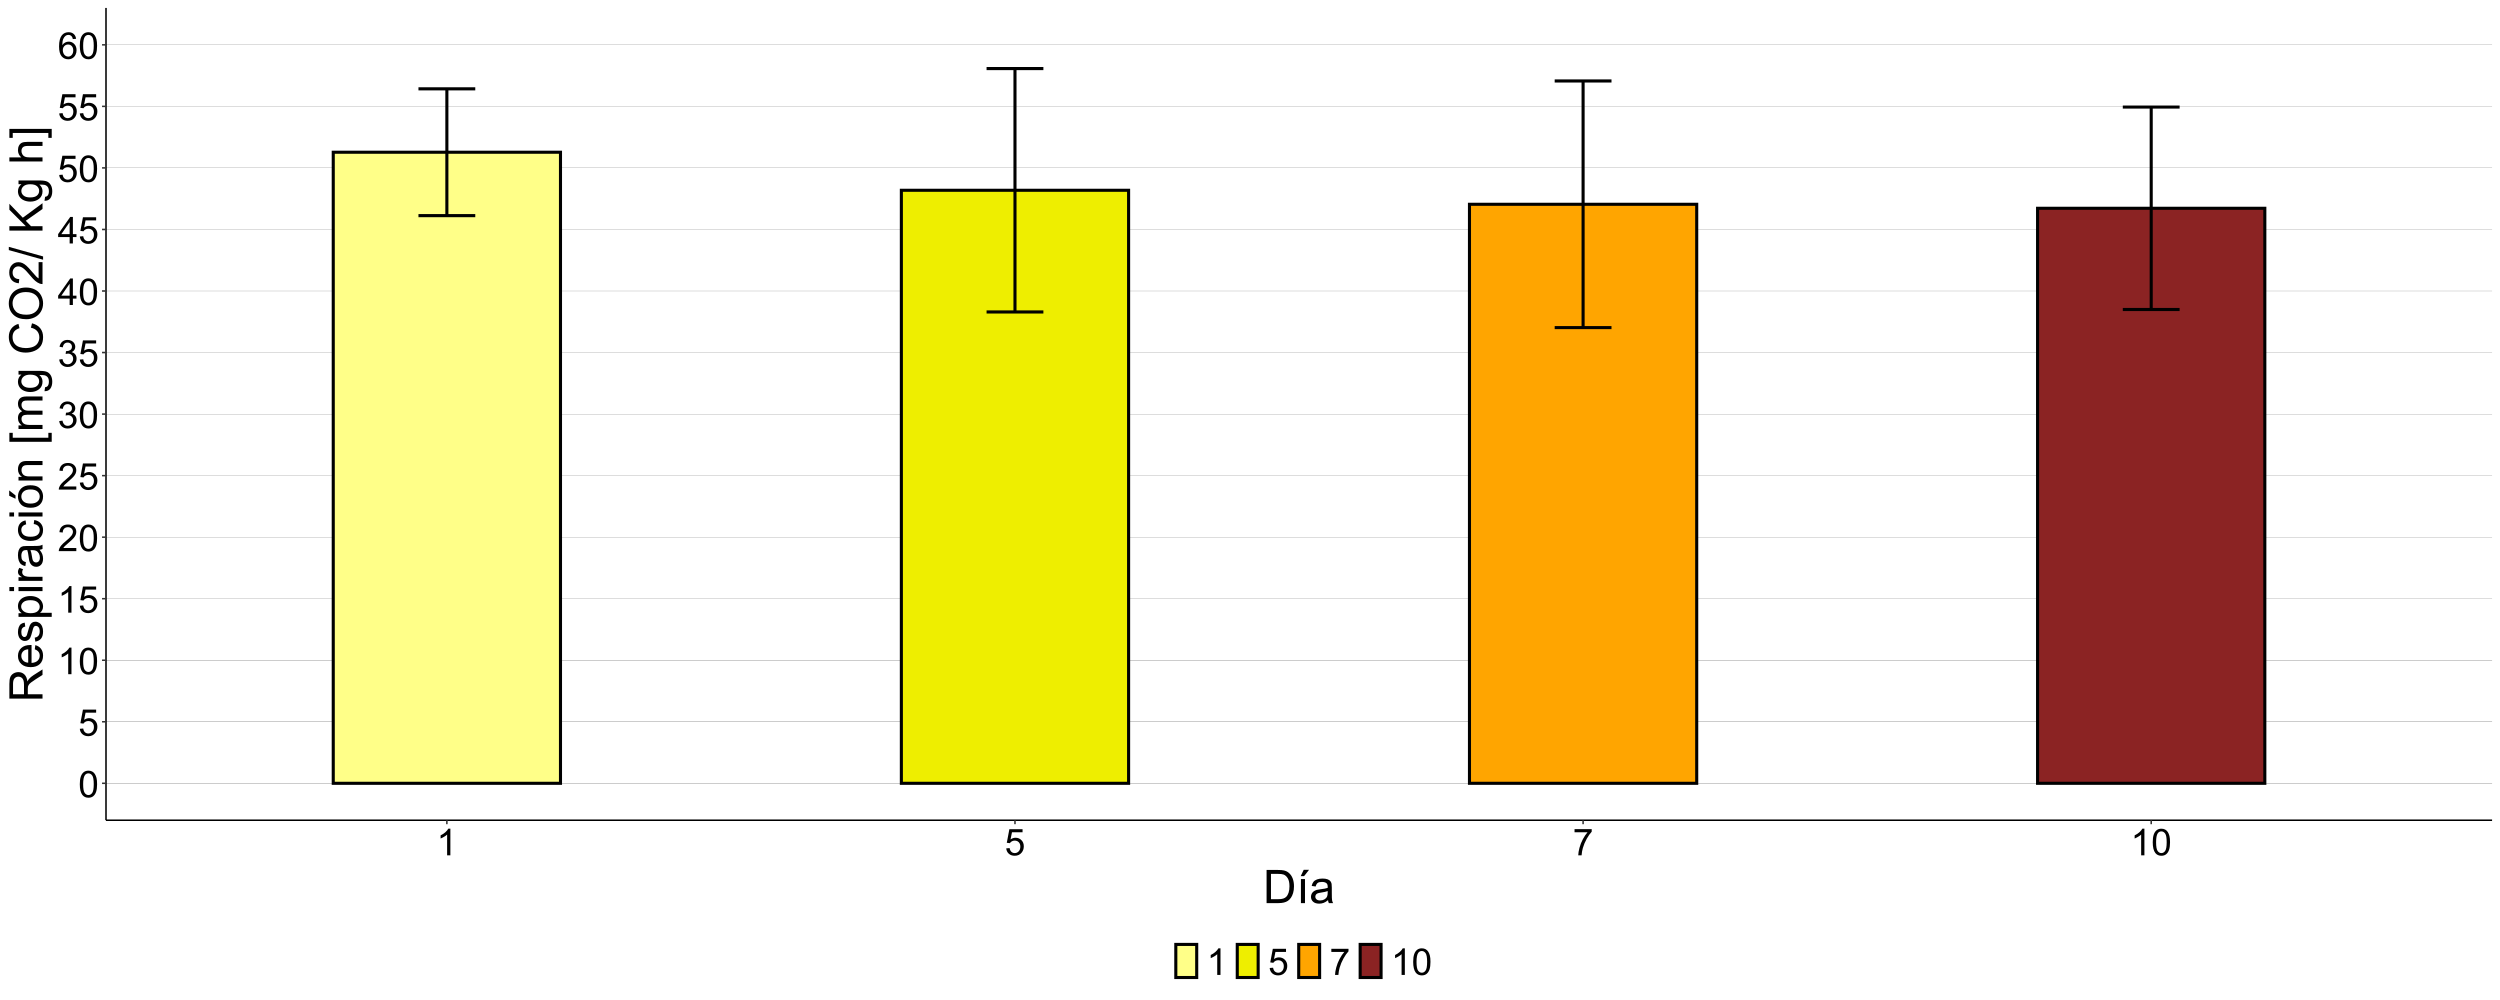 <?xml version="1.0" encoding="UTF-8"?>
<svg xmlns="http://www.w3.org/2000/svg" xmlns:xlink="http://www.w3.org/1999/xlink" width="1728" height="691" viewBox="0 0 1728 691">
<defs>
<g>
<g id="glyph-0-0">
<path d="M 1.062 -9.039 C 1.062 -11.203 1.285 -12.949 1.73 -14.27 C 2.176 -15.59 2.84 -16.609 3.719 -17.324 C 4.598 -18.043 5.703 -18.398 7.039 -18.398 C 8.02 -18.398 8.883 -18.203 9.625 -17.805 C 10.367 -17.41 10.98 -16.84 11.461 -16.094 C 11.945 -15.348 12.324 -14.441 12.602 -13.367 C 12.875 -12.297 13.012 -10.855 13.012 -9.039 C 13.012 -6.887 12.793 -5.152 12.352 -3.832 C 11.91 -2.512 11.246 -1.488 10.367 -0.77 C 9.488 -0.047 8.379 0.312 7.039 0.312 C 5.27 0.312 3.883 -0.32 2.875 -1.586 C 1.668 -3.113 1.062 -5.598 1.062 -9.039 M 3.375 -9.039 C 3.375 -6.027 3.727 -4.027 4.43 -3.031 C 5.137 -2.035 6.004 -1.539 7.039 -1.539 C 8.07 -1.539 8.941 -2.039 9.645 -3.039 C 10.348 -4.039 10.699 -6.039 10.699 -9.039 C 10.699 -12.055 10.348 -14.059 9.645 -15.051 C 8.941 -16.043 8.062 -16.539 7.012 -16.539 C 5.98 -16.539 5.152 -16.102 4.539 -15.227 C 3.762 -14.109 3.375 -12.047 3.375 -9.039 Z M 3.375 -9.039 "/>
</g>
<g id="glyph-0-1">
<path d="M 1.062 -4.801 L 3.426 -5 C 3.602 -3.852 4.008 -2.984 4.645 -2.406 C 5.281 -1.828 6.051 -1.539 6.949 -1.539 C 8.035 -1.539 8.949 -1.945 9.699 -2.762 C 10.449 -3.578 10.824 -4.664 10.824 -6.012 C 10.824 -7.297 10.465 -8.309 9.742 -9.051 C 9.023 -9.793 8.078 -10.164 6.914 -10.164 C 6.188 -10.164 5.535 -9.996 4.949 -9.668 C 4.367 -9.34 3.91 -8.914 3.574 -8.387 L 1.461 -8.664 L 3.238 -18.074 L 12.352 -18.074 L 12.352 -15.926 L 5.039 -15.926 L 4.051 -11 C 5.148 -11.766 6.305 -12.148 7.512 -12.148 C 9.113 -12.148 10.461 -11.598 11.562 -10.488 C 12.664 -9.379 13.211 -7.953 13.211 -6.211 C 13.211 -4.555 12.73 -3.121 11.762 -1.914 C 10.586 -0.43 8.984 0.312 6.949 0.312 C 5.285 0.312 3.922 -0.152 2.867 -1.086 C 1.816 -2.02 1.211 -3.258 1.062 -4.801 Z M 1.062 -4.801 "/>
</g>
<g id="glyph-0-2">
<path d="M 9.539 0 L 7.289 0 L 7.289 -14.336 C 6.746 -13.82 6.035 -13.305 5.156 -12.789 C 4.277 -12.27 3.488 -11.883 2.789 -11.625 L 2.789 -13.801 C 4.047 -14.391 5.145 -15.109 6.086 -15.949 C 7.027 -16.793 7.695 -17.609 8.086 -18.398 L 9.539 -18.398 Z M 9.539 0 "/>
</g>
<g id="glyph-0-3">
<path d="M 12.887 -2.164 L 12.887 0 L 0.773 0 C 0.758 -0.543 0.848 -1.062 1.039 -1.562 C 1.348 -2.387 1.84 -3.199 2.52 -4 C 3.199 -4.801 4.18 -5.727 5.461 -6.773 C 7.453 -8.41 8.801 -9.703 9.5 -10.656 C 10.199 -11.609 10.551 -12.512 10.551 -13.363 C 10.551 -14.254 10.23 -15.008 9.594 -15.617 C 8.957 -16.23 8.125 -16.539 7.102 -16.539 C 6.016 -16.539 5.148 -16.211 4.5 -15.562 C 3.852 -14.914 3.52 -14.012 3.512 -12.863 L 1.199 -13.102 C 1.359 -14.824 1.953 -16.141 2.988 -17.043 C 4.02 -17.949 5.41 -18.398 7.148 -18.398 C 8.91 -18.398 10.301 -17.914 11.324 -16.938 C 12.352 -15.961 12.863 -14.754 12.863 -13.312 C 12.863 -12.578 12.711 -11.859 12.414 -11.148 C 12.113 -10.441 11.613 -9.695 10.918 -8.914 C 10.223 -8.129 9.066 -7.055 7.449 -5.688 C 6.102 -4.555 5.234 -3.785 4.852 -3.383 C 4.465 -2.977 4.148 -2.57 3.898 -2.164 Z M 12.887 -2.164 "/>
</g>
<g id="glyph-0-4">
<path d="M 1.074 -4.836 L 3.324 -5.137 C 3.582 -3.863 4.023 -2.945 4.645 -2.383 C 5.266 -1.82 6.02 -1.539 6.914 -1.539 C 7.973 -1.539 8.863 -1.902 9.594 -2.637 C 10.324 -3.371 10.688 -4.277 10.688 -5.363 C 10.688 -6.395 10.352 -7.246 9.676 -7.918 C 9 -8.59 8.141 -8.926 7.102 -8.926 C 6.676 -8.926 6.145 -8.84 5.512 -8.676 L 5.762 -10.648 C 5.914 -10.633 6.035 -10.625 6.125 -10.625 C 7.082 -10.625 7.945 -10.875 8.711 -11.375 C 9.48 -11.875 9.863 -12.645 9.863 -13.688 C 9.863 -14.512 9.582 -15.195 9.023 -15.738 C 8.465 -16.277 7.746 -16.551 6.863 -16.551 C 5.988 -16.551 5.258 -16.273 4.676 -15.727 C 4.09 -15.176 3.715 -14.352 3.551 -13.25 L 1.301 -13.648 C 1.574 -15.16 2.199 -16.328 3.176 -17.156 C 4.148 -17.984 5.363 -18.398 6.812 -18.398 C 7.812 -18.398 8.734 -18.184 9.574 -17.758 C 10.418 -17.328 11.059 -16.742 11.508 -16 C 11.953 -15.258 12.176 -14.473 12.176 -13.637 C 12.176 -12.848 11.961 -12.125 11.539 -11.477 C 11.113 -10.824 10.484 -10.309 9.648 -9.926 C 10.734 -9.676 11.574 -9.156 12.176 -8.367 C 12.773 -7.582 13.074 -6.598 13.074 -5.414 C 13.074 -3.812 12.492 -2.457 11.324 -1.344 C 10.16 -0.23 8.684 0.324 6.898 0.324 C 5.293 0.324 3.957 -0.152 2.895 -1.113 C 1.832 -2.07 1.227 -3.312 1.074 -4.836 Z M 1.074 -4.836 "/>
</g>
<g id="glyph-0-5">
<path d="M 8.273 0 L 8.273 -4.387 L 0.324 -4.387 L 0.324 -6.449 L 8.688 -18.324 L 10.523 -18.324 L 10.523 -6.449 L 13 -6.449 L 13 -4.387 L 10.523 -4.387 L 10.523 0 L 8.273 0 M 8.273 -6.449 L 8.273 -14.711 L 2.539 -6.449 Z M 8.273 -6.449 "/>
</g>
<g id="glyph-0-6">
<path d="M 12.738 -13.836 L 10.5 -13.664 C 10.301 -14.547 10.016 -15.188 9.648 -15.586 C 9.043 -16.23 8.293 -16.551 7.398 -16.551 C 6.684 -16.551 6.055 -16.352 5.512 -15.949 C 4.805 -15.434 4.246 -14.68 3.836 -13.688 C 3.43 -12.695 3.215 -11.285 3.199 -9.449 C 3.742 -10.273 4.402 -10.887 5.188 -11.289 C 5.973 -11.688 6.793 -11.887 7.648 -11.887 C 9.148 -11.887 10.426 -11.336 11.48 -10.23 C 12.535 -9.129 13.062 -7.699 13.062 -5.949 C 13.062 -4.801 12.816 -3.73 12.32 -2.742 C 11.824 -1.758 11.141 -1 10.273 -0.477 C 9.41 0.051 8.426 0.312 7.324 0.312 C 5.449 0.312 3.922 -0.379 2.738 -1.758 C 1.555 -3.137 0.961 -5.41 0.961 -8.574 C 0.961 -12.117 1.617 -14.691 2.926 -16.301 C 4.066 -17.699 5.605 -18.398 7.539 -18.398 C 8.98 -18.398 10.16 -17.996 11.082 -17.188 C 12.004 -16.379 12.555 -15.262 12.738 -13.836 M 3.551 -5.938 C 3.551 -5.164 3.715 -4.422 4.043 -3.711 C 4.371 -3.004 4.832 -2.465 5.426 -2.094 C 6.016 -1.723 6.637 -1.539 7.289 -1.539 C 8.238 -1.539 9.055 -1.922 9.738 -2.688 C 10.422 -3.453 10.762 -4.496 10.762 -5.812 C 10.762 -7.078 10.426 -8.078 9.75 -8.805 C 9.074 -9.535 8.227 -9.898 7.199 -9.898 C 6.184 -9.898 5.32 -9.535 4.613 -8.805 C 3.902 -8.078 3.551 -7.121 3.551 -5.938 Z M 3.551 -5.938 "/>
</g>
<g id="glyph-0-7">
<path d="M 1.211 -15.926 L 1.211 -18.086 L 13.074 -18.086 L 13.074 -16.336 C 11.91 -15.098 10.754 -13.445 9.605 -11.387 C 8.461 -9.328 7.574 -7.211 6.949 -5.039 C 6.5 -3.504 6.211 -1.824 6.086 0 L 3.773 0 C 3.801 -1.441 4.082 -3.184 4.625 -5.227 C 5.168 -7.266 5.945 -9.234 6.957 -11.133 C 7.969 -13.027 9.047 -14.625 10.188 -15.926 Z M 1.211 -15.926 "/>
</g>
<g id="glyph-1-0">
<path d="M 2.469 0 L 2.469 -22.906 L 10.359 -22.906 C 12.141 -22.906 13.5 -22.797 14.438 -22.578 C 15.75 -22.277 16.871 -21.73 17.797 -20.938 C 19.004 -19.918 19.91 -18.613 20.508 -17.023 C 21.105 -15.434 21.406 -13.621 21.406 -11.578 C 21.406 -9.84 21.203 -8.297 20.797 -6.953 C 20.391 -5.609 19.871 -4.496 19.234 -3.617 C 18.598 -2.738 17.902 -2.043 17.148 -1.539 C 16.395 -1.035 15.48 -0.652 14.414 -0.391 C 13.348 -0.129 12.121 0 10.734 0 L 2.469 0 M 5.5 -2.703 L 10.391 -2.703 C 11.902 -2.703 13.086 -2.844 13.945 -3.125 C 14.805 -3.406 15.488 -3.801 16 -4.312 C 16.719 -5.031 17.277 -5.996 17.68 -7.211 C 18.082 -8.426 18.281 -9.895 18.281 -11.625 C 18.281 -14.02 17.887 -15.863 17.102 -17.148 C 16.316 -18.434 15.359 -19.297 14.234 -19.734 C 13.422 -20.047 12.113 -20.203 10.312 -20.203 L 5.5 -20.203 Z M 5.5 -2.703 "/>
</g>
<g id="glyph-1-1">
<path d="M 3.094 0 L 3.094 -16.594 L 5.906 -16.594 L 5.906 0 L 3.094 0 M 2.953 -18.656 L 5.031 -23.031 L 8.719 -23.031 L 5.281 -18.656 Z M 2.953 -18.656 "/>
</g>
<g id="glyph-1-2">
<path d="M 12.938 -2.047 C 11.895 -1.16 10.895 -0.535 9.93 -0.172 C 8.965 0.191 7.934 0.375 6.828 0.375 C 5.004 0.375 3.605 -0.07 2.625 -0.961 C 1.645 -1.852 1.156 -2.988 1.156 -4.375 C 1.156 -5.188 1.34 -5.93 1.711 -6.602 C 2.082 -7.273 2.566 -7.812 3.164 -8.219 C 3.762 -8.625 4.438 -8.934 5.188 -9.141 C 5.738 -9.285 6.574 -9.426 7.688 -9.562 C 9.957 -9.832 11.629 -10.156 12.703 -10.531 C 12.715 -10.918 12.719 -11.16 12.719 -11.266 C 12.719 -12.41 12.453 -13.219 11.922 -13.688 C 11.203 -14.324 10.137 -14.641 8.719 -14.641 C 7.395 -14.641 6.418 -14.41 5.789 -13.945 C 5.16 -13.48 4.691 -12.66 4.391 -11.484 L 1.641 -11.859 C 1.891 -13.035 2.301 -13.988 2.875 -14.711 C 3.449 -15.434 4.277 -15.992 5.359 -16.383 C 6.441 -16.773 7.699 -16.969 9.125 -16.969 C 10.543 -16.969 11.691 -16.801 12.578 -16.469 C 13.465 -16.137 14.113 -15.715 14.531 -15.211 C 14.949 -14.707 15.238 -14.066 15.406 -13.297 C 15.5 -12.816 15.547 -11.953 15.547 -10.703 L 15.547 -6.953 C 15.547 -4.34 15.605 -2.684 15.727 -1.992 C 15.848 -1.301 16.082 -0.637 16.438 0 L 13.5 0 C 13.207 -0.582 13.02 -1.266 12.938 -2.047 M 12.703 -8.328 C 11.684 -7.91 10.152 -7.559 8.109 -7.266 C 6.953 -7.098 6.137 -6.91 5.656 -6.703 C 5.176 -6.496 4.809 -6.191 4.547 -5.789 C 4.285 -5.387 4.156 -4.941 4.156 -4.453 C 4.156 -3.703 4.441 -3.078 5.008 -2.578 C 5.574 -2.078 6.406 -1.828 7.5 -1.828 C 8.582 -1.828 9.547 -2.066 10.391 -2.539 C 11.234 -3.012 11.855 -3.66 12.25 -4.484 C 12.551 -5.121 12.703 -6.059 12.703 -7.297 Z M 12.703 -8.328 "/>
</g>
<g id="glyph-2-0">
<path d="M 0 -2.516 L -22.906 -2.516 L -22.906 -12.672 C -22.906 -14.715 -22.699 -16.266 -22.289 -17.328 C -21.879 -18.391 -21.152 -19.238 -20.109 -19.875 C -19.066 -20.512 -17.918 -20.828 -16.656 -20.828 C -15.031 -20.828 -13.66 -20.301 -12.547 -19.25 C -11.434 -18.199 -10.723 -16.574 -10.422 -14.375 C -10.035 -15.176 -9.656 -15.785 -9.281 -16.203 C -8.469 -17.09 -7.453 -17.926 -6.234 -18.719 L 0 -22.703 L 0 -18.891 L -4.766 -15.859 C -6.141 -14.973 -7.191 -14.246 -7.922 -13.672 C -8.652 -13.098 -9.16 -12.586 -9.453 -12.133 C -9.746 -11.68 -9.949 -11.219 -10.062 -10.75 C -10.137 -10.406 -10.172 -9.844 -10.172 -9.062 L -10.172 -5.547 L 0 -5.547 L 0 -2.516 M -12.797 -5.547 L -12.797 -12.062 C -12.797 -13.449 -12.941 -14.531 -13.227 -15.312 C -13.512 -16.094 -13.973 -16.688 -14.602 -17.094 C -15.23 -17.5 -15.918 -17.703 -16.656 -17.703 C -17.738 -17.703 -18.629 -17.309 -19.328 -16.523 C -20.027 -15.738 -20.375 -14.496 -20.375 -12.797 L -20.375 -5.547 Z M -12.797 -5.547 "/>
</g>
<g id="glyph-2-1">
<path d="M -5.344 -13.469 L -4.984 -16.375 C -3.285 -15.918 -1.969 -15.066 -1.031 -13.828 C -0.094 -12.59 0.375 -11.004 0.375 -9.078 C 0.375 -6.652 -0.371 -4.727 -1.867 -3.305 C -3.363 -1.883 -5.457 -1.172 -8.156 -1.172 C -10.949 -1.172 -13.113 -1.891 -14.656 -3.328 C -16.199 -4.766 -16.969 -6.629 -16.969 -8.922 C -16.969 -11.141 -16.215 -12.953 -14.703 -14.359 C -13.191 -15.766 -11.066 -16.469 -8.328 -16.469 C -8.16 -16.469 -7.91 -16.465 -7.578 -16.453 L -7.578 -4.078 C -5.754 -4.184 -4.359 -4.699 -3.391 -5.625 C -2.422 -6.551 -1.938 -7.707 -1.938 -9.094 C -1.938 -10.125 -2.207 -11.004 -2.75 -11.734 C -3.293 -12.465 -4.156 -13.043 -5.344 -13.469 M -9.891 -4.234 L -9.891 -13.5 C -11.285 -13.375 -12.332 -13.02 -13.031 -12.438 C -14.113 -11.543 -14.656 -10.379 -14.656 -8.953 C -14.656 -7.66 -14.223 -6.574 -13.359 -5.695 C -12.496 -4.816 -11.34 -4.328 -9.891 -4.234 Z M -9.891 -4.234 "/>
</g>
<g id="glyph-2-2">
<path d="M -4.953 -0.984 L -5.391 -3.766 C -4.277 -3.922 -3.422 -4.355 -2.828 -5.07 C -2.234 -5.785 -1.938 -6.781 -1.938 -8.062 C -1.938 -9.355 -2.199 -10.312 -2.727 -10.938 C -3.254 -11.562 -3.871 -11.875 -4.578 -11.875 C -5.215 -11.875 -5.715 -11.598 -6.078 -11.047 C -6.328 -10.66 -6.645 -9.703 -7.031 -8.172 C -7.551 -6.109 -8.004 -4.68 -8.383 -3.883 C -8.762 -3.086 -9.289 -2.48 -9.961 -2.07 C -10.633 -1.66 -11.375 -1.453 -12.188 -1.453 C -12.926 -1.453 -13.613 -1.621 -14.242 -1.961 C -14.871 -2.301 -15.395 -2.762 -15.812 -3.344 C -16.137 -3.781 -16.41 -4.379 -16.633 -5.133 C -16.855 -5.887 -16.969 -6.699 -16.969 -7.562 C -16.969 -8.863 -16.781 -10.008 -16.406 -10.992 C -16.031 -11.977 -15.523 -12.703 -14.883 -13.172 C -14.242 -13.641 -13.387 -13.965 -12.312 -14.141 L -11.938 -11.391 C -12.793 -11.266 -13.457 -10.902 -13.938 -10.305 C -14.418 -9.707 -14.656 -8.859 -14.656 -7.766 C -14.656 -6.473 -14.441 -5.551 -14.016 -5 C -13.59 -4.449 -13.09 -4.172 -12.516 -4.172 C -12.152 -4.172 -11.824 -4.285 -11.531 -4.516 C -11.23 -4.746 -10.98 -5.105 -10.781 -5.594 C -10.676 -5.875 -10.438 -6.703 -10.062 -8.078 C -9.531 -10.066 -9.098 -11.457 -8.758 -12.242 C -8.418 -13.027 -7.926 -13.645 -7.281 -14.094 C -6.637 -14.543 -5.832 -14.766 -4.875 -14.766 C -3.938 -14.766 -3.055 -14.492 -2.227 -13.945 C -1.398 -13.398 -0.758 -12.609 -0.305 -11.578 C 0.148 -10.547 0.375 -9.379 0.375 -8.078 C 0.375 -5.922 -0.074 -4.277 -0.969 -3.148 C -1.863 -2.02 -3.191 -1.297 -4.953 -0.984 Z M -4.953 -0.984 "/>
</g>
<g id="glyph-2-3">
<path d="M 6.359 -2.109 L -16.594 -2.109 L -16.594 -4.672 L -14.438 -4.672 C -15.281 -5.277 -15.914 -5.957 -16.336 -6.719 C -16.758 -7.48 -16.969 -8.402 -16.969 -9.484 C -16.969 -10.902 -16.605 -12.152 -15.875 -13.234 C -15.145 -14.316 -14.117 -15.137 -12.789 -15.688 C -11.461 -16.238 -10.004 -16.516 -8.422 -16.516 C -6.723 -16.516 -5.195 -16.211 -3.836 -15.602 C -2.477 -14.992 -1.434 -14.105 -0.711 -12.945 C 0.012 -11.785 0.375 -10.562 0.375 -9.281 C 0.375 -8.344 0.176 -7.504 -0.219 -6.758 C -0.613 -6.012 -1.113 -5.402 -1.719 -4.922 L 6.359 -4.922 L 6.359 -2.109 M -8.203 -4.656 C -6.066 -4.656 -4.488 -5.09 -3.469 -5.953 C -2.449 -6.816 -1.938 -7.863 -1.938 -9.094 C -1.938 -10.344 -2.465 -11.414 -3.523 -12.305 C -4.582 -13.195 -6.219 -13.641 -8.438 -13.641 C -10.551 -13.641 -12.137 -13.207 -13.188 -12.336 C -14.238 -11.465 -14.766 -10.426 -14.766 -9.219 C -14.766 -8.02 -14.207 -6.961 -13.086 -6.039 C -11.965 -5.117 -10.34 -4.656 -8.203 -4.656 Z M -8.203 -4.656 "/>
</g>
<g id="glyph-2-4">
<path d="M -19.672 -2.125 L -22.906 -2.125 L -22.906 -4.938 L -19.672 -4.938 L -19.672 -2.125 M 0 -2.125 L -16.594 -2.125 L -16.594 -4.938 L 0 -4.938 Z M 0 -2.125 "/>
</g>
<g id="glyph-2-5">
<path d="M 0 -2.078 L -16.594 -2.078 L -16.594 -4.609 L -14.078 -4.609 C -15.254 -5.254 -16.031 -5.852 -16.406 -6.398 C -16.781 -6.945 -16.969 -7.547 -16.969 -8.203 C -16.969 -9.152 -16.668 -10.113 -16.062 -11.094 L -13.453 -10.125 C -13.859 -9.438 -14.062 -8.75 -14.062 -8.062 C -14.062 -7.449 -13.879 -6.895 -13.508 -6.406 C -13.137 -5.918 -12.625 -5.566 -11.969 -5.359 C -10.969 -5.047 -9.875 -4.891 -8.688 -4.891 L 0 -4.891 Z M 0 -2.078 "/>
</g>
<g id="glyph-2-6">
<path d="M -2.047 -12.938 C -1.16 -11.895 -0.535 -10.895 -0.172 -9.93 C 0.191 -8.965 0.375 -7.934 0.375 -6.828 C 0.375 -5.004 -0.07 -3.605 -0.961 -2.625 C -1.852 -1.645 -2.988 -1.156 -4.375 -1.156 C -5.188 -1.156 -5.93 -1.34 -6.602 -1.711 C -7.273 -2.082 -7.812 -2.566 -8.219 -3.164 C -8.625 -3.762 -8.934 -4.438 -9.141 -5.188 C -9.285 -5.738 -9.426 -6.574 -9.562 -7.688 C -9.832 -9.957 -10.156 -11.629 -10.531 -12.703 C -10.918 -12.715 -11.16 -12.719 -11.266 -12.719 C -12.41 -12.719 -13.219 -12.453 -13.688 -11.922 C -14.324 -11.203 -14.641 -10.137 -14.641 -8.719 C -14.641 -7.395 -14.41 -6.418 -13.945 -5.789 C -13.48 -5.16 -12.66 -4.691 -11.484 -4.391 L -11.859 -1.641 C -13.035 -1.891 -13.988 -2.301 -14.711 -2.875 C -15.434 -3.449 -15.992 -4.277 -16.383 -5.359 C -16.773 -6.441 -16.969 -7.699 -16.969 -9.125 C -16.969 -10.543 -16.801 -11.691 -16.469 -12.578 C -16.137 -13.465 -15.715 -14.113 -15.211 -14.531 C -14.707 -14.949 -14.066 -15.238 -13.297 -15.406 C -12.816 -15.5 -11.953 -15.547 -10.703 -15.547 L -6.953 -15.547 C -4.34 -15.547 -2.684 -15.605 -1.992 -15.727 C -1.301 -15.848 -0.637 -16.082 0 -16.438 L 0 -13.5 C -0.582 -13.207 -1.266 -13.02 -2.047 -12.938 M -8.328 -12.703 C -7.91 -11.684 -7.559 -10.152 -7.266 -8.109 C -7.098 -6.953 -6.91 -6.137 -6.703 -5.656 C -6.496 -5.176 -6.191 -4.809 -5.789 -4.547 C -5.387 -4.285 -4.941 -4.156 -4.453 -4.156 C -3.703 -4.156 -3.078 -4.441 -2.578 -5.008 C -2.078 -5.574 -1.828 -6.406 -1.828 -7.5 C -1.828 -8.582 -2.066 -9.547 -2.539 -10.391 C -3.012 -11.234 -3.66 -11.855 -4.484 -12.25 C -5.121 -12.551 -6.059 -12.703 -7.297 -12.703 Z M -8.328 -12.703 "/>
</g>
<g id="glyph-2-7">
<path d="M -6.078 -12.938 L -5.719 -15.703 C -3.812 -15.402 -2.32 -14.629 -1.242 -13.383 C -0.164 -12.137 0.375 -10.609 0.375 -8.797 C 0.375 -6.527 -0.367 -4.699 -1.852 -3.32 C -3.336 -1.941 -5.465 -1.25 -8.234 -1.25 C -10.027 -1.25 -11.594 -1.547 -12.938 -2.141 C -14.281 -2.734 -15.289 -3.637 -15.961 -4.852 C -16.633 -6.066 -16.969 -7.387 -16.969 -8.812 C -16.969 -10.613 -16.512 -12.09 -15.602 -13.234 C -14.691 -14.379 -13.395 -15.113 -11.719 -15.438 L -11.297 -12.703 C -12.41 -12.441 -13.25 -11.98 -13.812 -11.32 C -14.375 -10.66 -14.656 -9.859 -14.656 -8.922 C -14.656 -7.504 -14.148 -6.355 -13.133 -5.469 C -12.117 -4.582 -10.512 -4.141 -8.312 -4.141 C -6.082 -4.141 -4.465 -4.566 -3.453 -5.422 C -2.441 -6.277 -1.938 -7.391 -1.938 -8.766 C -1.938 -9.871 -2.277 -10.793 -2.953 -11.531 C -3.629 -12.27 -4.672 -12.738 -6.078 -12.938 Z M -6.078 -12.938 "/>
</g>
<g id="glyph-2-8">
<path d="M -8.297 -1.062 C -11.371 -1.062 -13.645 -1.918 -15.125 -3.625 C -16.355 -5.051 -16.969 -6.793 -16.969 -8.844 C -16.969 -11.125 -16.223 -12.988 -14.727 -14.438 C -13.23 -15.887 -11.168 -16.609 -8.531 -16.609 C -6.395 -16.609 -4.715 -16.289 -3.492 -15.648 C -2.27 -15.008 -1.316 -14.074 -0.641 -12.852 C 0.035 -11.629 0.375 -10.293 0.375 -8.844 C 0.375 -6.52 -0.371 -4.645 -1.859 -3.211 C -3.348 -1.777 -5.496 -1.062 -8.297 -1.062 M -8.297 -3.953 C -6.172 -3.953 -4.582 -4.418 -3.523 -5.344 C -2.465 -6.27 -1.938 -7.438 -1.938 -8.844 C -1.938 -10.238 -2.469 -11.402 -3.531 -12.328 C -4.594 -13.254 -6.215 -13.719 -8.391 -13.719 C -10.441 -13.719 -11.996 -13.254 -13.055 -12.32 C -14.113 -11.387 -14.641 -10.23 -14.641 -8.844 C -14.641 -7.438 -14.113 -6.27 -13.062 -5.344 C -12.012 -4.418 -10.422 -3.953 -8.297 -3.953 M -18.656 -7.281 L -23.031 -9.359 L -23.031 -13.047 L -18.656 -9.609 Z M -18.656 -7.281 "/>
</g>
<g id="glyph-2-9">
<path d="M 0 -2.109 L -16.594 -2.109 L -16.594 -4.641 L -14.234 -4.641 C -16.059 -5.859 -16.969 -7.621 -16.969 -9.922 C -16.969 -10.922 -16.789 -11.84 -16.43 -12.68 C -16.07 -13.52 -15.598 -14.145 -15.016 -14.562 C -14.434 -14.98 -13.738 -15.27 -12.938 -15.438 C -12.418 -15.543 -11.504 -15.594 -10.203 -15.594 L 0 -15.594 L 0 -12.781 L -10.094 -12.781 C -11.238 -12.781 -12.098 -12.672 -12.664 -12.453 C -13.23 -12.234 -13.684 -11.848 -14.023 -11.289 C -14.363 -10.73 -14.531 -10.078 -14.531 -9.328 C -14.531 -8.129 -14.152 -7.098 -13.391 -6.227 C -12.629 -5.355 -11.188 -4.922 -9.062 -4.922 L 0 -4.922 Z M 0 -2.109 "/>
</g>
<g id="glyph-2-10">
</g>
<g id="glyph-2-11">
<path d="M 6.359 -2.172 L -22.906 -2.172 L -22.906 -8.375 L -20.578 -8.375 L -20.578 -4.984 L 4.031 -4.984 L 4.031 -8.375 L 6.359 -8.375 Z M 6.359 -2.172 "/>
</g>
<g id="glyph-2-12">
<path d="M 0 -2.109 L -16.594 -2.109 L -16.594 -4.625 L -14.266 -4.625 C -15.078 -5.145 -15.73 -5.84 -16.227 -6.703 C -16.723 -7.566 -16.969 -8.551 -16.969 -9.656 C -16.969 -10.887 -16.715 -11.895 -16.203 -12.68 C -15.691 -13.465 -14.98 -14.02 -14.062 -14.344 C -16 -15.656 -16.969 -17.363 -16.969 -19.469 C -16.969 -21.113 -16.512 -22.379 -15.602 -23.266 C -14.691 -24.152 -13.285 -24.594 -11.391 -24.594 L 0 -24.594 L 0 -21.797 L -10.453 -21.797 C -11.578 -21.797 -12.387 -21.707 -12.883 -21.523 C -13.379 -21.34 -13.777 -21.012 -14.078 -20.531 C -14.379 -20.051 -14.531 -19.488 -14.531 -18.844 C -14.531 -17.676 -14.145 -16.707 -13.367 -15.938 C -12.59 -15.168 -11.348 -14.781 -9.641 -14.781 L 0 -14.781 L 0 -11.969 L -10.781 -11.969 C -12.031 -11.969 -12.969 -11.738 -13.594 -11.281 C -14.219 -10.824 -14.531 -10.074 -14.531 -9.031 C -14.531 -8.238 -14.324 -7.508 -13.906 -6.836 C -13.488 -6.164 -12.879 -5.676 -12.078 -5.375 C -11.277 -5.074 -10.121 -4.922 -8.609 -4.922 L 0 -4.922 Z M 0 -2.109 "/>
</g>
<g id="glyph-2-13">
<path d="M 1.375 -1.594 L 1.781 -4.328 C 2.625 -4.441 3.238 -4.762 3.625 -5.281 C 4.145 -5.98 4.406 -6.934 4.406 -8.141 C 4.406 -9.441 4.145 -10.449 3.625 -11.156 C 3.105 -11.863 2.375 -12.344 1.438 -12.594 C 0.863 -12.738 -0.34 -12.809 -2.172 -12.797 C -0.723 -11.566 0 -10.035 0 -8.203 C 0 -5.922 -0.824 -4.156 -2.469 -2.906 C -4.113 -1.656 -6.09 -1.031 -8.391 -1.031 C -9.973 -1.031 -11.434 -1.316 -12.773 -1.891 C -14.113 -2.465 -15.145 -3.293 -15.875 -4.383 C -16.605 -5.473 -16.969 -6.75 -16.969 -8.219 C -16.969 -10.176 -16.176 -11.793 -14.594 -13.062 L -16.594 -13.062 L -16.594 -15.656 L -2.25 -15.656 C 0.332 -15.656 2.164 -15.395 3.242 -14.867 C 4.32 -14.34 5.172 -13.508 5.797 -12.367 C 6.422 -11.227 6.734 -9.824 6.734 -8.156 C 6.734 -6.176 6.289 -4.578 5.398 -3.359 C 4.508 -2.141 3.168 -1.551 1.375 -1.594 M -8.594 -3.922 C -6.418 -3.922 -4.828 -4.355 -3.828 -5.219 C -2.828 -6.082 -2.328 -7.168 -2.328 -8.469 C -2.328 -9.762 -2.824 -10.844 -3.82 -11.719 C -4.816 -12.594 -6.375 -13.031 -8.5 -13.031 C -10.531 -13.031 -12.062 -12.582 -13.094 -11.68 C -14.125 -10.777 -14.641 -9.691 -14.641 -8.422 C -14.641 -7.172 -14.133 -6.109 -13.117 -5.234 C -12.102 -4.359 -10.594 -3.922 -8.594 -3.922 Z M -8.594 -3.922 "/>
</g>
<g id="glyph-2-14">
<path d="M -8.031 -18.812 L -7.266 -21.844 C -4.777 -21.207 -2.879 -20.066 -1.57 -18.414 C -0.262 -16.762 0.391 -14.746 0.391 -12.359 C 0.391 -9.891 -0.113 -7.883 -1.117 -6.336 C -2.121 -4.789 -3.578 -3.613 -5.484 -2.805 C -7.391 -1.996 -9.438 -1.594 -11.625 -1.594 C -14.012 -1.594 -16.09 -2.051 -17.867 -2.961 C -19.645 -3.871 -20.992 -5.168 -21.914 -6.852 C -22.836 -8.535 -23.297 -10.387 -23.297 -12.406 C -23.297 -14.699 -22.715 -16.625 -21.547 -18.188 C -20.379 -19.75 -18.738 -20.84 -16.625 -21.453 L -15.922 -18.469 C -17.59 -17.938 -18.801 -17.168 -19.562 -16.156 C -20.324 -15.145 -20.703 -13.875 -20.703 -12.344 C -20.703 -10.582 -20.281 -9.113 -19.438 -7.93 C -18.594 -6.746 -17.461 -5.918 -16.039 -5.438 C -14.617 -4.957 -13.152 -4.719 -11.641 -4.719 C -9.691 -4.719 -7.992 -5.004 -6.539 -5.57 C -5.086 -6.137 -4 -7.02 -3.281 -8.219 C -2.562 -9.418 -2.203 -10.715 -2.203 -12.109 C -2.203 -13.809 -2.691 -15.246 -3.672 -16.422 C -4.652 -17.598 -6.105 -18.395 -8.031 -18.812 Z M -8.031 -18.812 "/>
</g>
<g id="glyph-2-15">
<path d="M -11.156 -1.547 C -14.957 -1.547 -17.934 -2.566 -20.086 -4.609 C -22.238 -6.652 -23.312 -9.285 -23.312 -12.516 C -23.312 -14.629 -22.809 -16.535 -21.797 -18.234 C -20.785 -19.934 -19.379 -21.227 -17.57 -22.117 C -15.762 -23.008 -13.715 -23.453 -11.422 -23.453 C -9.098 -23.453 -7.02 -22.984 -5.188 -22.047 C -3.355 -21.109 -1.965 -19.781 -1.023 -18.062 C -0.082 -16.344 0.391 -14.488 0.391 -12.5 C 0.391 -10.344 -0.129 -8.418 -1.172 -6.719 C -2.215 -5.02 -3.637 -3.734 -5.438 -2.859 C -7.238 -1.984 -9.145 -1.547 -11.156 -1.547 M -11.109 -4.672 C -8.348 -4.672 -6.176 -5.414 -4.586 -6.898 C -2.996 -8.383 -2.203 -10.246 -2.203 -12.484 C -2.203 -14.766 -3.004 -16.645 -4.609 -18.117 C -6.215 -19.59 -8.488 -20.328 -11.438 -20.328 C -13.301 -20.328 -14.93 -20.012 -16.32 -19.383 C -17.711 -18.754 -18.789 -17.832 -19.555 -16.617 C -20.32 -15.402 -20.703 -14.043 -20.703 -12.531 C -20.703 -10.387 -19.965 -8.539 -18.492 -6.992 C -17.02 -5.445 -14.559 -4.672 -11.109 -4.672 Z M -11.109 -4.672 "/>
</g>
<g id="glyph-2-16">
<path d="M -2.703 -16.109 L 0 -16.109 L 0 -0.969 C -0.676 -0.949 -1.328 -1.059 -1.953 -1.297 C -2.984 -1.684 -4 -2.301 -5 -3.148 C -6 -3.996 -7.156 -5.223 -8.469 -6.828 C -10.512 -9.316 -12.129 -11 -13.32 -11.875 C -14.512 -12.75 -15.641 -13.188 -16.703 -13.188 C -17.816 -13.188 -18.758 -12.789 -19.523 -11.992 C -20.289 -11.195 -20.672 -10.156 -20.672 -8.875 C -20.672 -7.52 -20.266 -6.438 -19.453 -5.625 C -18.641 -4.812 -17.516 -4.402 -16.078 -4.391 L -16.375 -1.5 C -18.531 -1.699 -20.176 -2.441 -21.305 -3.734 C -22.434 -5.027 -23 -6.762 -23 -8.938 C -23 -11.137 -22.391 -12.875 -21.172 -14.156 C -19.953 -15.438 -18.441 -16.078 -16.641 -16.078 C -15.723 -16.078 -14.824 -15.891 -13.938 -15.516 C -13.051 -15.141 -12.121 -14.52 -11.141 -13.648 C -10.16 -12.777 -8.816 -11.332 -7.109 -9.312 C -5.691 -7.625 -4.73 -6.543 -4.227 -6.062 C -3.723 -5.582 -3.215 -5.188 -2.703 -4.875 Z M -2.703 -16.109 "/>
</g>
<g id="glyph-2-17">
<path d="M 0.391 0 L -23.297 -6.641 L -23.297 -8.891 L 0.391 -2.266 Z M 0.391 0 "/>
</g>
<g id="glyph-2-18">
<path d="M 0 -2.344 L -22.906 -2.344 L -22.906 -5.375 L -11.547 -5.375 L -22.906 -16.75 L -22.906 -20.859 L -13.625 -11.25 L 0 -21.281 L 0 -17.281 L -11.594 -9.125 L -7.938 -5.375 L 0 -5.375 Z M 0 -2.344 "/>
</g>
<g id="glyph-2-19">
<path d="M 0 -2.109 L -22.906 -2.109 L -22.906 -4.922 L -14.688 -4.922 C -16.207 -6.234 -16.969 -7.891 -16.969 -9.891 C -16.969 -11.121 -16.727 -12.188 -16.242 -13.094 C -15.758 -14 -15.09 -14.648 -14.234 -15.039 C -13.379 -15.43 -12.141 -15.625 -10.516 -15.625 L 0 -15.625 L 0 -12.812 L -10.516 -12.812 C -11.922 -12.812 -12.945 -12.508 -13.586 -11.898 C -14.227 -11.289 -14.547 -10.426 -14.547 -9.312 C -14.547 -8.48 -14.332 -7.695 -13.898 -6.961 C -13.465 -6.227 -12.879 -5.703 -12.141 -5.391 C -11.402 -5.078 -10.379 -4.922 -9.078 -4.922 L 0 -4.922 Z M 0 -2.109 "/>
</g>
<g id="glyph-2-20">
<path d="M 6.359 -6.812 L 6.359 -0.609 L 4.031 -0.609 L 4.031 -4 L -20.578 -4 L -20.578 -0.609 L -22.906 -0.609 L -22.906 -6.812 Z M 6.359 -6.812 "/>
</g>
</g>
<clipPath id="clip-0">
<path clip-rule="nonzero" d="M 73.266 5.48 L 1722.52 5.48 L 1722.52 566.938 L 73.266 566.938 Z M 73.266 5.48 "/>
</clipPath>
<clipPath id="clip-1">
<path clip-rule="nonzero" d="M 73.266 541 L 1722.52 541 L 1722.52 542 L 73.266 542 Z M 73.266 541 "/>
</clipPath>
<clipPath id="clip-2">
<path clip-rule="nonzero" d="M 73.266 498 L 1722.52 498 L 1722.52 499 L 73.266 499 Z M 73.266 498 "/>
</clipPath>
<clipPath id="clip-3">
<path clip-rule="nonzero" d="M 73.266 456 L 1722.52 456 L 1722.52 457 L 73.266 457 Z M 73.266 456 "/>
</clipPath>
<clipPath id="clip-4">
<path clip-rule="nonzero" d="M 73.266 413 L 1722.52 413 L 1722.52 414 L 73.266 414 Z M 73.266 413 "/>
</clipPath>
<clipPath id="clip-5">
<path clip-rule="nonzero" d="M 73.266 371 L 1722.52 371 L 1722.52 372 L 73.266 372 Z M 73.266 371 "/>
</clipPath>
<clipPath id="clip-6">
<path clip-rule="nonzero" d="M 73.266 328 L 1722.52 328 L 1722.52 329 L 73.266 329 Z M 73.266 328 "/>
</clipPath>
<clipPath id="clip-7">
<path clip-rule="nonzero" d="M 73.266 286 L 1722.52 286 L 1722.52 287 L 73.266 287 Z M 73.266 286 "/>
</clipPath>
<clipPath id="clip-8">
<path clip-rule="nonzero" d="M 73.266 243 L 1722.52 243 L 1722.52 244 L 73.266 244 Z M 73.266 243 "/>
</clipPath>
<clipPath id="clip-9">
<path clip-rule="nonzero" d="M 73.266 201 L 1722.52 201 L 1722.52 202 L 73.266 202 Z M 73.266 201 "/>
</clipPath>
<clipPath id="clip-10">
<path clip-rule="nonzero" d="M 73.266 158 L 1722.52 158 L 1722.52 159 L 73.266 159 Z M 73.266 158 "/>
</clipPath>
<clipPath id="clip-11">
<path clip-rule="nonzero" d="M 73.266 116 L 1722.52 116 L 1722.52 117 L 73.266 117 Z M 73.266 116 "/>
</clipPath>
<clipPath id="clip-12">
<path clip-rule="nonzero" d="M 73.266 73 L 1722.52 73 L 1722.52 74 L 73.266 74 Z M 73.266 73 "/>
</clipPath>
<clipPath id="clip-13">
<path clip-rule="nonzero" d="M 73.266 30 L 1722.52 30 L 1722.52 32 L 73.266 32 Z M 73.266 30 "/>
</clipPath>
</defs>
<rect x="-172.8" y="-69.1" width="2073.6" height="829.2" fill="rgb(100%, 100%, 100%)" fill-opacity="1"/>
<rect x="-172.8" y="-69.1" width="2073.6" height="829.2" fill="rgb(100%, 100%, 100%)" fill-opacity="1"/>
<path fill="none" stroke-width="1.067" stroke-linecap="round" stroke-linejoin="round" stroke="rgb(100%, 100%, 100%)" stroke-opacity="1" stroke-miterlimit="10" d="M 0 691 L 1728 691 L 1728 0 L 0 0 Z M 0 691 "/>
<g clip-path="url(#clip-0)">
<path fill-rule="nonzero" fill="rgb(100%, 100%, 100%)" fill-opacity="1" d="M 73.266 566.938 L 1722.52 566.938 L 1722.52 5.48 L 73.266 5.48 Z M 73.266 566.938 "/>
</g>
<g clip-path="url(#clip-1)">
<path fill="none" stroke-width="0.107" stroke-linecap="butt" stroke-linejoin="round" stroke="rgb(0%, 0%, 0%)" stroke-opacity="1" stroke-miterlimit="10" d="M 73.266 541.418 L 1722.52 541.418 "/>
</g>
<g clip-path="url(#clip-2)">
<path fill="none" stroke-width="0.107" stroke-linecap="butt" stroke-linejoin="round" stroke="rgb(0%, 0%, 0%)" stroke-opacity="1" stroke-miterlimit="10" d="M 73.266 498.883 L 1722.52 498.883 "/>
</g>
<g clip-path="url(#clip-3)">
<path fill="none" stroke-width="0.107" stroke-linecap="butt" stroke-linejoin="round" stroke="rgb(0%, 0%, 0%)" stroke-opacity="1" stroke-miterlimit="10" d="M 73.266 456.348 L 1722.52 456.348 "/>
</g>
<g clip-path="url(#clip-4)">
<path fill="none" stroke-width="0.107" stroke-linecap="butt" stroke-linejoin="round" stroke="rgb(0%, 0%, 0%)" stroke-opacity="1" stroke-miterlimit="10" d="M 73.266 413.812 L 1722.52 413.812 "/>
</g>
<g clip-path="url(#clip-5)">
<path fill="none" stroke-width="0.107" stroke-linecap="butt" stroke-linejoin="round" stroke="rgb(0%, 0%, 0%)" stroke-opacity="1" stroke-miterlimit="10" d="M 73.266 371.277 L 1722.52 371.277 "/>
</g>
<g clip-path="url(#clip-6)">
<path fill="none" stroke-width="0.107" stroke-linecap="butt" stroke-linejoin="round" stroke="rgb(0%, 0%, 0%)" stroke-opacity="1" stroke-miterlimit="10" d="M 73.266 328.742 L 1722.52 328.742 "/>
</g>
<g clip-path="url(#clip-7)">
<path fill="none" stroke-width="0.107" stroke-linecap="butt" stroke-linejoin="round" stroke="rgb(0%, 0%, 0%)" stroke-opacity="1" stroke-miterlimit="10" d="M 73.266 286.207 L 1722.52 286.207 "/>
</g>
<g clip-path="url(#clip-8)">
<path fill="none" stroke-width="0.107" stroke-linecap="butt" stroke-linejoin="round" stroke="rgb(0%, 0%, 0%)" stroke-opacity="1" stroke-miterlimit="10" d="M 73.266 243.676 L 1722.52 243.676 "/>
</g>
<g clip-path="url(#clip-9)">
<path fill="none" stroke-width="0.107" stroke-linecap="butt" stroke-linejoin="round" stroke="rgb(0%, 0%, 0%)" stroke-opacity="1" stroke-miterlimit="10" d="M 73.266 201.141 L 1722.52 201.141 "/>
</g>
<g clip-path="url(#clip-10)">
<path fill="none" stroke-width="0.107" stroke-linecap="butt" stroke-linejoin="round" stroke="rgb(0%, 0%, 0%)" stroke-opacity="1" stroke-miterlimit="10" d="M 73.266 158.605 L 1722.52 158.605 "/>
</g>
<g clip-path="url(#clip-11)">
<path fill="none" stroke-width="0.107" stroke-linecap="butt" stroke-linejoin="round" stroke="rgb(0%, 0%, 0%)" stroke-opacity="1" stroke-miterlimit="10" d="M 73.266 116.07 L 1722.52 116.07 "/>
</g>
<g clip-path="url(#clip-12)">
<path fill="none" stroke-width="0.107" stroke-linecap="butt" stroke-linejoin="round" stroke="rgb(0%, 0%, 0%)" stroke-opacity="1" stroke-miterlimit="10" d="M 73.266 73.535 L 1722.52 73.535 "/>
</g>
<g clip-path="url(#clip-13)">
<path fill="none" stroke-width="0.107" stroke-linecap="butt" stroke-linejoin="round" stroke="rgb(0%, 0%, 0%)" stroke-opacity="1" stroke-miterlimit="10" d="M 73.266 31 L 1722.52 31 "/>
</g>
<path fill-rule="nonzero" fill="rgb(100%, 100%, 53.333%)" fill-opacity="1" stroke-width="2.134" stroke-linecap="butt" stroke-linejoin="miter" stroke="rgb(0%, 0%, 0%)" stroke-opacity="1" stroke-miterlimit="10" d="M 230.34 541.418 L 387.41 541.418 L 387.41 105.223 L 230.34 105.223 Z M 230.34 541.418 "/>
<path fill-rule="nonzero" fill="rgb(93.333%, 93.333%, 0%)" fill-opacity="1" stroke-width="2.134" stroke-linecap="butt" stroke-linejoin="miter" stroke="rgb(0%, 0%, 0%)" stroke-opacity="1" stroke-miterlimit="10" d="M 623.02 541.418 L 780.09 541.418 L 780.09 131.52 L 623.02 131.52 Z M 623.02 541.418 "/>
<path fill-rule="nonzero" fill="rgb(100%, 64.706%, 0%)" fill-opacity="1" stroke-width="2.134" stroke-linecap="butt" stroke-linejoin="miter" stroke="rgb(0%, 0%, 0%)" stroke-opacity="1" stroke-miterlimit="10" d="M 1015.699 541.418 L 1172.77 541.418 L 1172.77 141.203 L 1015.699 141.203 Z M 1015.699 541.418 "/>
<path fill-rule="nonzero" fill="rgb(54.51%, 13.725%, 13.725%)" fill-opacity="1" stroke-width="2.134" stroke-linecap="butt" stroke-linejoin="miter" stroke="rgb(0%, 0%, 0%)" stroke-opacity="1" stroke-miterlimit="10" d="M 1408.375 541.418 L 1565.445 541.418 L 1565.445 143.965 L 1408.375 143.965 Z M 1408.375 541.418 "/>
<path fill="none" stroke-width="2.134" stroke-linecap="butt" stroke-linejoin="round" stroke="rgb(0%, 0%, 0%)" stroke-opacity="1" stroke-miterlimit="10" d="M 289.238 61.398 L 328.508 61.398 "/>
<path fill="none" stroke-width="2.134" stroke-linecap="butt" stroke-linejoin="round" stroke="rgb(0%, 0%, 0%)" stroke-opacity="1" stroke-miterlimit="10" d="M 308.875 61.398 L 308.875 149.039 "/>
<path fill="none" stroke-width="2.134" stroke-linecap="butt" stroke-linejoin="round" stroke="rgb(0%, 0%, 0%)" stroke-opacity="1" stroke-miterlimit="10" d="M 289.238 149.039 L 328.508 149.039 "/>
<path fill="none" stroke-width="2.134" stroke-linecap="butt" stroke-linejoin="round" stroke="rgb(0%, 0%, 0%)" stroke-opacity="1" stroke-miterlimit="10" d="M 681.918 47.398 L 721.188 47.398 "/>
<path fill="none" stroke-width="2.134" stroke-linecap="butt" stroke-linejoin="round" stroke="rgb(0%, 0%, 0%)" stroke-opacity="1" stroke-miterlimit="10" d="M 701.555 47.398 L 701.555 215.633 "/>
<path fill="none" stroke-width="2.134" stroke-linecap="butt" stroke-linejoin="round" stroke="rgb(0%, 0%, 0%)" stroke-opacity="1" stroke-miterlimit="10" d="M 681.918 215.633 L 721.188 215.633 "/>
<path fill="none" stroke-width="2.134" stroke-linecap="butt" stroke-linejoin="round" stroke="rgb(0%, 0%, 0%)" stroke-opacity="1" stroke-miterlimit="10" d="M 1074.598 55.969 L 1113.867 55.969 "/>
<path fill="none" stroke-width="2.134" stroke-linecap="butt" stroke-linejoin="round" stroke="rgb(0%, 0%, 0%)" stroke-opacity="1" stroke-miterlimit="10" d="M 1094.234 55.969 L 1094.234 226.434 "/>
<path fill="none" stroke-width="2.134" stroke-linecap="butt" stroke-linejoin="round" stroke="rgb(0%, 0%, 0%)" stroke-opacity="1" stroke-miterlimit="10" d="M 1074.598 226.434 L 1113.867 226.434 "/>
<path fill="none" stroke-width="2.134" stroke-linecap="butt" stroke-linejoin="round" stroke="rgb(0%, 0%, 0%)" stroke-opacity="1" stroke-miterlimit="10" d="M 1467.277 74.012 L 1506.547 74.012 "/>
<path fill="none" stroke-width="2.134" stroke-linecap="butt" stroke-linejoin="round" stroke="rgb(0%, 0%, 0%)" stroke-opacity="1" stroke-miterlimit="10" d="M 1486.914 74.012 L 1486.914 213.922 "/>
<path fill="none" stroke-width="2.134" stroke-linecap="butt" stroke-linejoin="round" stroke="rgb(0%, 0%, 0%)" stroke-opacity="1" stroke-miterlimit="10" d="M 1467.277 213.922 L 1506.547 213.922 "/>
<path fill="none" stroke-width="1.067" stroke-linecap="butt" stroke-linejoin="round" stroke="rgb(0%, 0%, 0%)" stroke-opacity="1" stroke-miterlimit="10" d="M 73.266 566.938 L 73.266 5.48 "/>
<g fill="rgb(0%, 0%, 0%)" fill-opacity="1">
<use xlink:href="#glyph-0-0" x="54.098" y="551.078"/>
</g>
<g fill="rgb(0%, 0%, 0%)" fill-opacity="1">
<use xlink:href="#glyph-0-1" x="54.098" y="508.543"/>
</g>
<g fill="rgb(0%, 0%, 0%)" fill-opacity="1">
<use xlink:href="#glyph-0-2" x="39.859" y="466.012"/>
<use xlink:href="#glyph-0-0" x="54.097" y="466.012"/>
</g>
<g fill="rgb(0%, 0%, 0%)" fill-opacity="1">
<use xlink:href="#glyph-0-2" x="39.859" y="423.477"/>
<use xlink:href="#glyph-0-1" x="54.097" y="423.477"/>
</g>
<g fill="rgb(0%, 0%, 0%)" fill-opacity="1">
<use xlink:href="#glyph-0-3" x="39.859" y="380.941"/>
<use xlink:href="#glyph-0-0" x="54.097" y="380.941"/>
</g>
<g fill="rgb(0%, 0%, 0%)" fill-opacity="1">
<use xlink:href="#glyph-0-3" x="39.859" y="338.406"/>
<use xlink:href="#glyph-0-1" x="54.097" y="338.406"/>
</g>
<g fill="rgb(0%, 0%, 0%)" fill-opacity="1">
<use xlink:href="#glyph-0-4" x="39.859" y="295.871"/>
<use xlink:href="#glyph-0-0" x="54.097" y="295.871"/>
</g>
<g fill="rgb(0%, 0%, 0%)" fill-opacity="1">
<use xlink:href="#glyph-0-4" x="39.859" y="253.336"/>
<use xlink:href="#glyph-0-1" x="54.097" y="253.336"/>
</g>
<g fill="rgb(0%, 0%, 0%)" fill-opacity="1">
<use xlink:href="#glyph-0-5" x="39.859" y="210.801"/>
<use xlink:href="#glyph-0-0" x="54.097" y="210.801"/>
</g>
<g fill="rgb(0%, 0%, 0%)" fill-opacity="1">
<use xlink:href="#glyph-0-5" x="39.859" y="168.266"/>
<use xlink:href="#glyph-0-1" x="54.097" y="168.266"/>
</g>
<g fill="rgb(0%, 0%, 0%)" fill-opacity="1">
<use xlink:href="#glyph-0-1" x="39.859" y="125.73"/>
<use xlink:href="#glyph-0-0" x="54.097" y="125.73"/>
</g>
<g fill="rgb(0%, 0%, 0%)" fill-opacity="1">
<use xlink:href="#glyph-0-1" x="39.859" y="83.199"/>
<use xlink:href="#glyph-0-1" x="54.097" y="83.199"/>
</g>
<g fill="rgb(0%, 0%, 0%)" fill-opacity="1">
<use xlink:href="#glyph-0-6" x="39.859" y="40.664"/>
<use xlink:href="#glyph-0-0" x="54.097" y="40.664"/>
</g>
<path fill="none" stroke-width="1.067" stroke-linecap="butt" stroke-linejoin="round" stroke="rgb(20%, 20%, 20%)" stroke-opacity="1" stroke-miterlimit="10" d="M 70.527 541.418 L 73.266 541.418 "/>
<path fill="none" stroke-width="1.067" stroke-linecap="butt" stroke-linejoin="round" stroke="rgb(20%, 20%, 20%)" stroke-opacity="1" stroke-miterlimit="10" d="M 70.527 498.883 L 73.266 498.883 "/>
<path fill="none" stroke-width="1.067" stroke-linecap="butt" stroke-linejoin="round" stroke="rgb(20%, 20%, 20%)" stroke-opacity="1" stroke-miterlimit="10" d="M 70.527 456.348 L 73.266 456.348 "/>
<path fill="none" stroke-width="1.067" stroke-linecap="butt" stroke-linejoin="round" stroke="rgb(20%, 20%, 20%)" stroke-opacity="1" stroke-miterlimit="10" d="M 70.527 413.812 L 73.266 413.812 "/>
<path fill="none" stroke-width="1.067" stroke-linecap="butt" stroke-linejoin="round" stroke="rgb(20%, 20%, 20%)" stroke-opacity="1" stroke-miterlimit="10" d="M 70.527 371.277 L 73.266 371.277 "/>
<path fill="none" stroke-width="1.067" stroke-linecap="butt" stroke-linejoin="round" stroke="rgb(20%, 20%, 20%)" stroke-opacity="1" stroke-miterlimit="10" d="M 70.527 328.742 L 73.266 328.742 "/>
<path fill="none" stroke-width="1.067" stroke-linecap="butt" stroke-linejoin="round" stroke="rgb(20%, 20%, 20%)" stroke-opacity="1" stroke-miterlimit="10" d="M 70.527 286.207 L 73.266 286.207 "/>
<path fill="none" stroke-width="1.067" stroke-linecap="butt" stroke-linejoin="round" stroke="rgb(20%, 20%, 20%)" stroke-opacity="1" stroke-miterlimit="10" d="M 70.527 243.676 L 73.266 243.676 "/>
<path fill="none" stroke-width="1.067" stroke-linecap="butt" stroke-linejoin="round" stroke="rgb(20%, 20%, 20%)" stroke-opacity="1" stroke-miterlimit="10" d="M 70.527 201.141 L 73.266 201.141 "/>
<path fill="none" stroke-width="1.067" stroke-linecap="butt" stroke-linejoin="round" stroke="rgb(20%, 20%, 20%)" stroke-opacity="1" stroke-miterlimit="10" d="M 70.527 158.605 L 73.266 158.605 "/>
<path fill="none" stroke-width="1.067" stroke-linecap="butt" stroke-linejoin="round" stroke="rgb(20%, 20%, 20%)" stroke-opacity="1" stroke-miterlimit="10" d="M 70.527 116.07 L 73.266 116.07 "/>
<path fill="none" stroke-width="1.067" stroke-linecap="butt" stroke-linejoin="round" stroke="rgb(20%, 20%, 20%)" stroke-opacity="1" stroke-miterlimit="10" d="M 70.527 73.535 L 73.266 73.535 "/>
<path fill="none" stroke-width="1.067" stroke-linecap="butt" stroke-linejoin="round" stroke="rgb(20%, 20%, 20%)" stroke-opacity="1" stroke-miterlimit="10" d="M 70.527 31 L 73.266 31 "/>
<path fill="none" stroke-width="1.067" stroke-linecap="butt" stroke-linejoin="round" stroke="rgb(0%, 0%, 0%)" stroke-opacity="1" stroke-miterlimit="10" d="M 73.266 566.938 L 1722.52 566.938 "/>
<path fill="none" stroke-width="1.067" stroke-linecap="butt" stroke-linejoin="round" stroke="rgb(20%, 20%, 20%)" stroke-opacity="1" stroke-miterlimit="10" d="M 308.875 569.676 L 308.875 566.938 "/>
<path fill="none" stroke-width="1.067" stroke-linecap="butt" stroke-linejoin="round" stroke="rgb(20%, 20%, 20%)" stroke-opacity="1" stroke-miterlimit="10" d="M 701.555 569.676 L 701.555 566.938 "/>
<path fill="none" stroke-width="1.067" stroke-linecap="butt" stroke-linejoin="round" stroke="rgb(20%, 20%, 20%)" stroke-opacity="1" stroke-miterlimit="10" d="M 1094.234 569.676 L 1094.234 566.938 "/>
<path fill="none" stroke-width="1.067" stroke-linecap="butt" stroke-linejoin="round" stroke="rgb(20%, 20%, 20%)" stroke-opacity="1" stroke-miterlimit="10" d="M 1486.914 569.676 L 1486.914 566.938 "/>
<g fill="rgb(0%, 0%, 0%)" fill-opacity="1">
<use xlink:href="#glyph-0-2" x="301.758" y="591.195"/>
</g>
<g fill="rgb(0%, 0%, 0%)" fill-opacity="1">
<use xlink:href="#glyph-0-1" x="694.438" y="591.195"/>
</g>
<g fill="rgb(0%, 0%, 0%)" fill-opacity="1">
<use xlink:href="#glyph-0-7" x="1087.117" y="591.195"/>
</g>
<g fill="rgb(0%, 0%, 0%)" fill-opacity="1">
<use xlink:href="#glyph-0-2" x="1472.676" y="591.195"/>
<use xlink:href="#glyph-0-0" x="1486.913" y="591.195"/>
</g>
<g fill="rgb(0%, 0%, 0%)" fill-opacity="1">
<use xlink:href="#glyph-1-0" x="872.996" y="624.227"/>
<use xlink:href="#glyph-1-1" x="896.105" y="624.227"/>
<use xlink:href="#glyph-1-2" x="904.996" y="624.227"/>
</g>
<g fill="rgb(0%, 0%, 0%)" fill-opacity="1">
<use xlink:href="#glyph-2-0" x="29.387" y="485.402"/>
<use xlink:href="#glyph-2-1" x="29.387" y="462.293"/>
<use xlink:href="#glyph-2-2" x="29.387" y="444.496"/>
<use xlink:href="#glyph-2-3" x="29.387" y="428.496"/>
<use xlink:href="#glyph-2-4" x="29.387" y="410.699"/>
<use xlink:href="#glyph-2-5" x="29.387" y="403.59"/>
<use xlink:href="#glyph-2-6" x="29.387" y="392.934"/>
<use xlink:href="#glyph-2-7" x="29.387" y="375.137"/>
<use xlink:href="#glyph-2-4" x="29.387" y="359.137"/>
<use xlink:href="#glyph-2-8" x="29.387" y="352.027"/>
<use xlink:href="#glyph-2-9" x="29.387" y="334.23"/>
<use xlink:href="#glyph-2-10" x="29.387" y="316.434"/>
<use xlink:href="#glyph-2-11" x="29.387" y="307.543"/>
<use xlink:href="#glyph-2-12" x="29.387" y="298.652"/>
<use xlink:href="#glyph-2-13" x="29.387" y="271.996"/>
<use xlink:href="#glyph-2-10" x="29.387" y="254.199"/>
<use xlink:href="#glyph-2-14" x="29.387" y="245.309"/>
<use xlink:href="#glyph-2-15" x="29.387" y="222.199"/>
<use xlink:href="#glyph-2-16" x="29.387" y="197.309"/>
<use xlink:href="#glyph-2-17" x="29.387" y="179.512"/>
<use xlink:href="#glyph-2-10" x="29.387" y="170.621"/>
<use xlink:href="#glyph-2-18" x="29.387" y="161.73"/>
<use xlink:href="#glyph-2-13" x="29.387" y="140.387"/>
<use xlink:href="#glyph-2-10" x="29.387" y="122.59"/>
<use xlink:href="#glyph-2-19" x="29.387" y="113.699"/>
<use xlink:href="#glyph-2-20" x="29.387" y="95.902"/>
</g>
<path fill-rule="nonzero" fill="rgb(100%, 100%, 100%)" fill-opacity="1" d="M 800.344 685.52 L 995.445 685.52 L 995.445 642.922 L 800.344 642.922 Z M 800.344 685.52 "/>
<path fill-rule="nonzero" fill="rgb(100%, 100%, 100%)" fill-opacity="1" d="M 811.301 677.078 L 828.582 677.078 L 828.582 651.367 L 811.301 651.367 Z M 811.301 677.078 "/>
<path fill-rule="nonzero" fill="rgb(100%, 100%, 53.333%)" fill-opacity="1" stroke-width="2.134" stroke-linecap="butt" stroke-linejoin="miter" stroke="rgb(0%, 0%, 0%)" stroke-opacity="1" stroke-miterlimit="10" d="M 812.719 675.66 L 827.164 675.66 L 827.164 652.781 L 812.719 652.781 Z M 812.719 675.66 "/>
<path fill-rule="nonzero" fill="rgb(100%, 100%, 100%)" fill-opacity="1" d="M 853.777 677.078 L 871.059 677.078 L 871.059 651.367 L 853.777 651.367 Z M 853.777 677.078 "/>
<path fill-rule="nonzero" fill="rgb(93.333%, 93.333%, 0%)" fill-opacity="1" stroke-width="2.134" stroke-linecap="butt" stroke-linejoin="miter" stroke="rgb(0%, 0%, 0%)" stroke-opacity="1" stroke-miterlimit="10" d="M 855.195 675.66 L 869.641 675.66 L 869.641 652.781 L 855.195 652.781 Z M 855.195 675.66 "/>
<path fill-rule="nonzero" fill="rgb(100%, 100%, 100%)" fill-opacity="1" d="M 896.254 677.078 L 913.535 677.078 L 913.535 651.367 L 896.254 651.367 Z M 896.254 677.078 "/>
<path fill-rule="nonzero" fill="rgb(100%, 64.706%, 0%)" fill-opacity="1" stroke-width="2.134" stroke-linecap="butt" stroke-linejoin="miter" stroke="rgb(0%, 0%, 0%)" stroke-opacity="1" stroke-miterlimit="10" d="M 897.672 675.66 L 912.117 675.66 L 912.117 652.781 L 897.672 652.781 Z M 897.672 675.66 "/>
<path fill-rule="nonzero" fill="rgb(100%, 100%, 100%)" fill-opacity="1" d="M 938.73 677.078 L 956.012 677.078 L 956.012 651.367 L 938.73 651.367 Z M 938.73 677.078 "/>
<path fill-rule="nonzero" fill="rgb(54.51%, 13.725%, 13.725%)" fill-opacity="1" stroke-width="2.134" stroke-linecap="butt" stroke-linejoin="miter" stroke="rgb(0%, 0%, 0%)" stroke-opacity="1" stroke-miterlimit="10" d="M 940.148 675.66 L 954.594 675.66 L 954.594 652.781 L 940.148 652.781 Z M 940.148 675.66 "/>
<g fill="rgb(0%, 0%, 0%)" fill-opacity="1">
<use xlink:href="#glyph-0-2" x="834.062" y="673.883"/>
</g>
<g fill="rgb(0%, 0%, 0%)" fill-opacity="1">
<use xlink:href="#glyph-0-1" x="876.539" y="673.883"/>
</g>
<g fill="rgb(0%, 0%, 0%)" fill-opacity="1">
<use xlink:href="#glyph-0-7" x="919.012" y="673.883"/>
</g>
<g fill="rgb(0%, 0%, 0%)" fill-opacity="1">
<use xlink:href="#glyph-0-2" x="961.488" y="673.883"/>
<use xlink:href="#glyph-0-0" x="975.726" y="673.883"/>
</g>
</svg>
